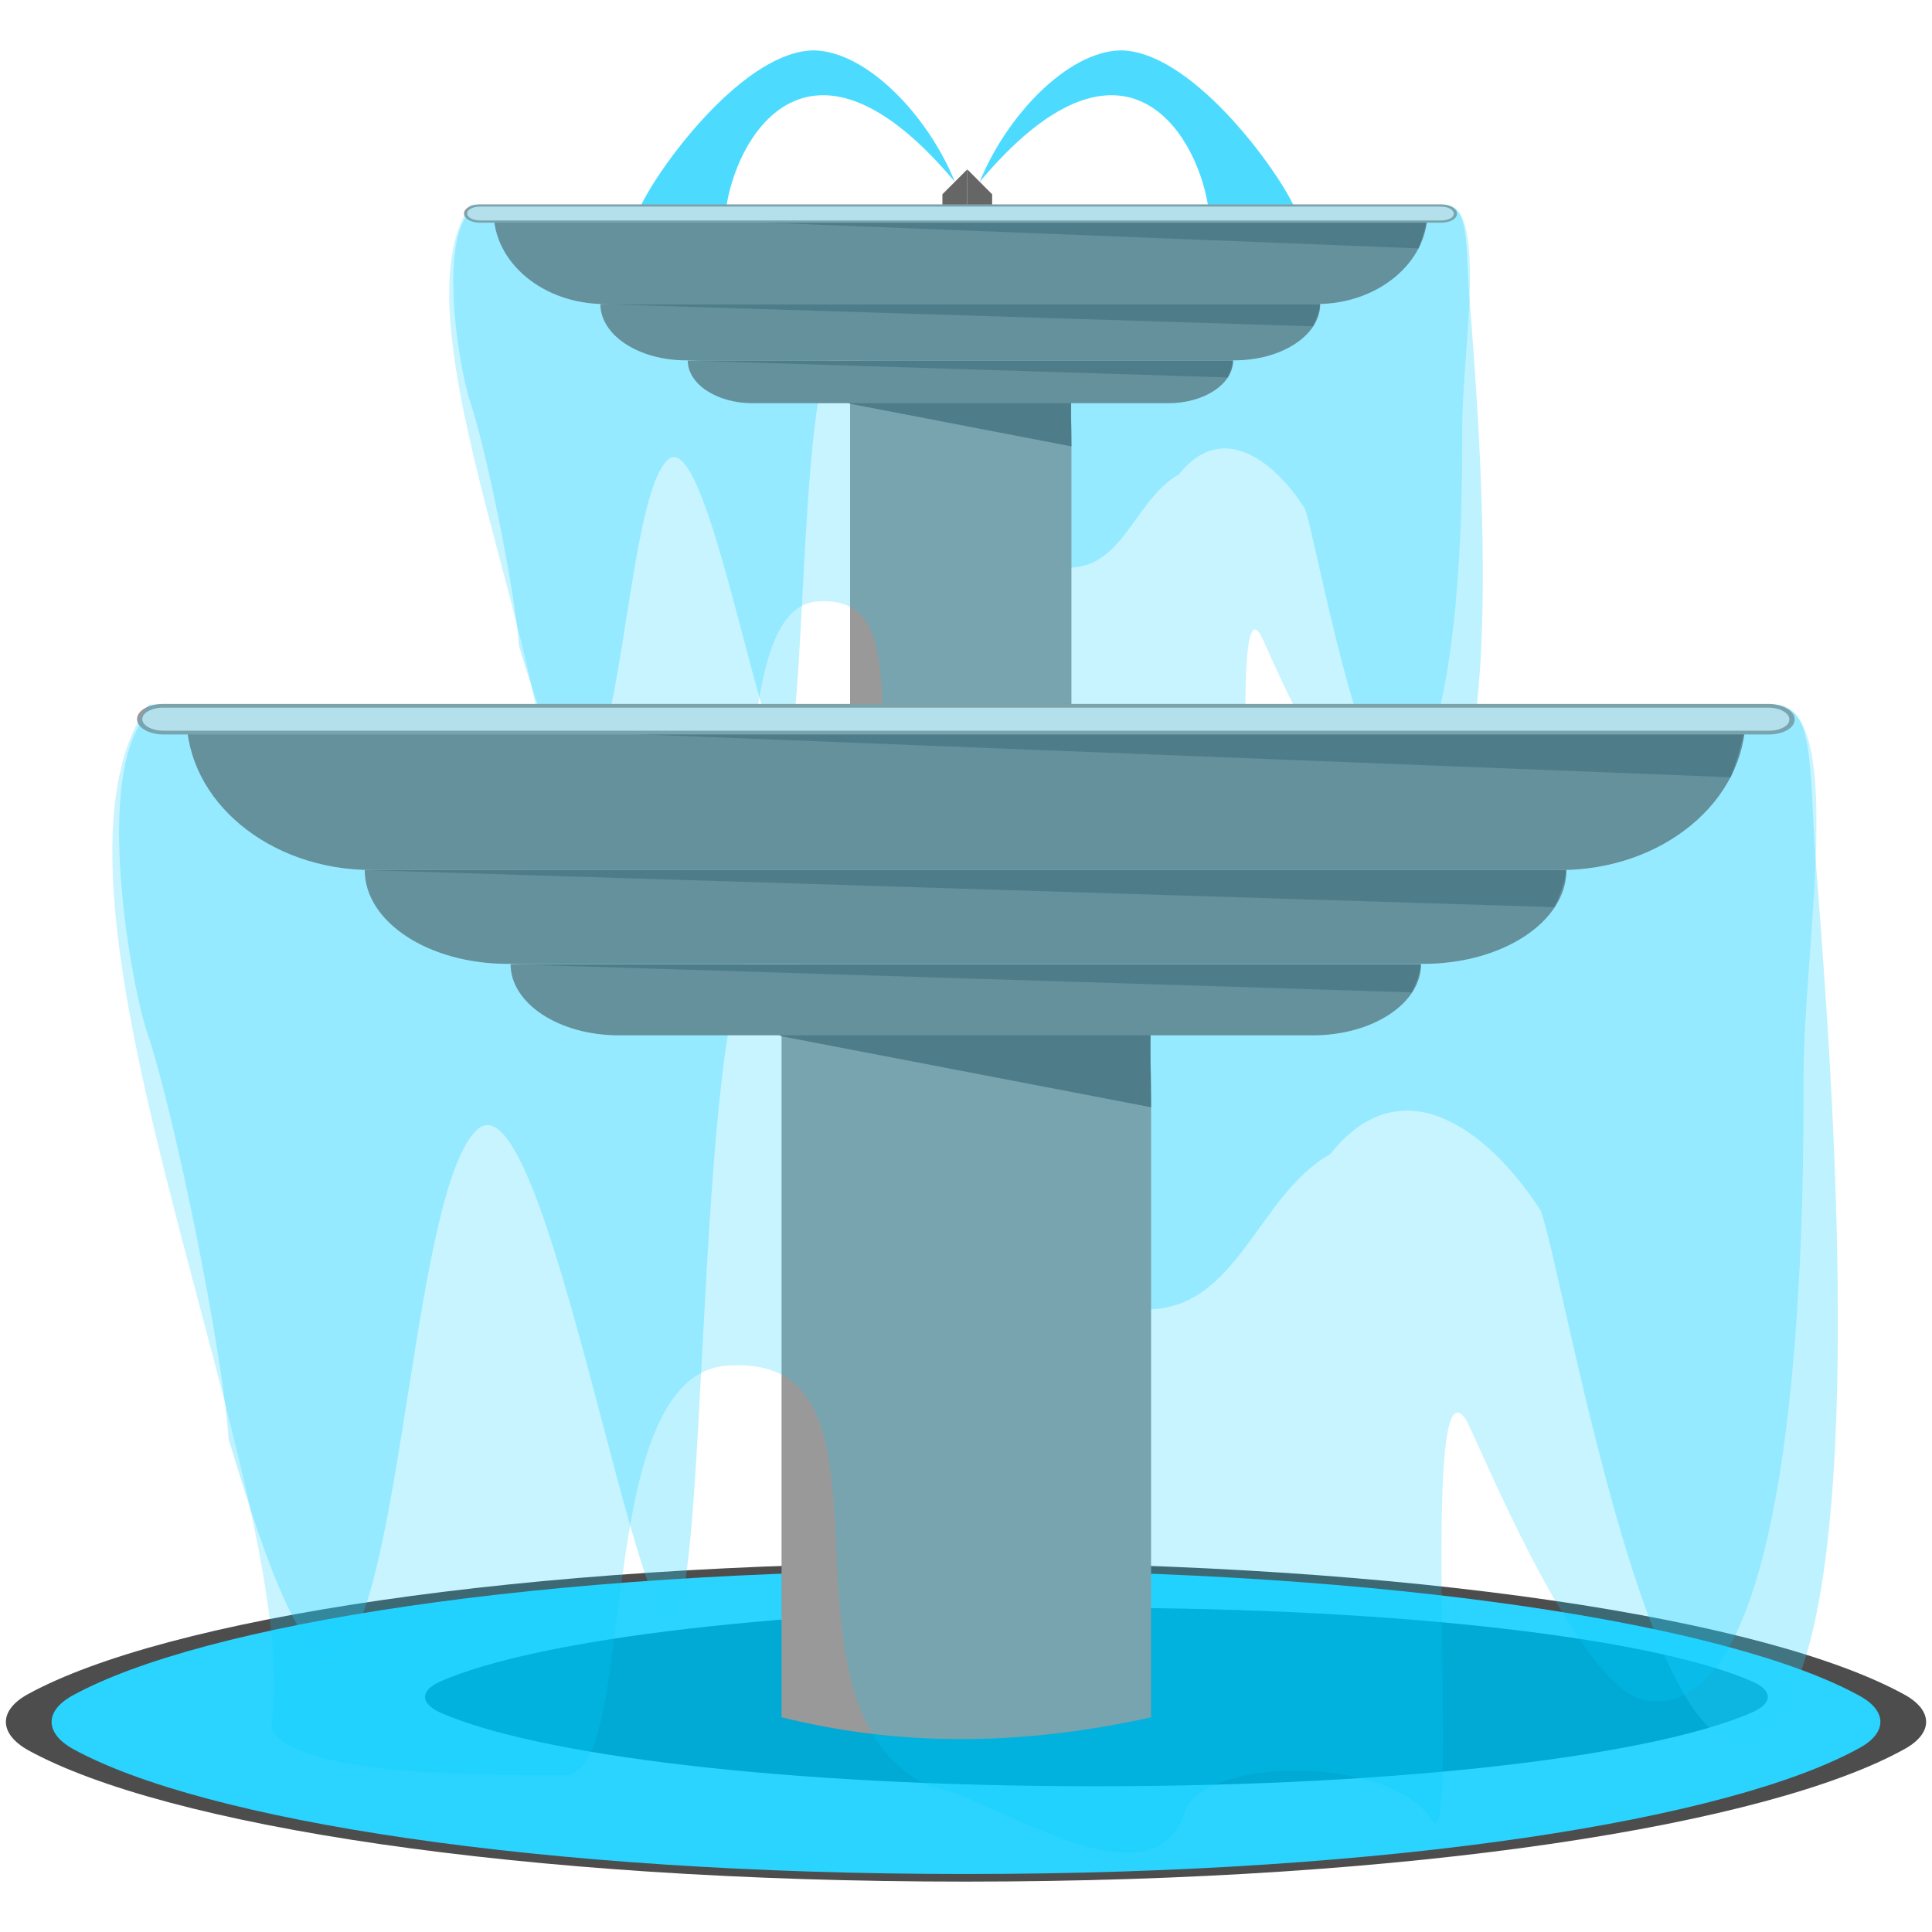 <?xml version="1.0" encoding="UTF-8" standalone="no"?>
<!-- Generator: Adobe Illustrator 22.0.0, SVG Export Plug-In . SVG Version: 6.00 Build 0)  -->

<svg
   xmlns:dc="http://purl.org/dc/elements/1.1/"
   xmlns:cc="http://creativecommons.org/ns#"
   xmlns:rdf="http://www.w3.org/1999/02/22-rdf-syntax-ns#"
   xmlns:svg="http://www.w3.org/2000/svg"
   xmlns="http://www.w3.org/2000/svg"
   xmlns:xlink="http://www.w3.org/1999/xlink"
   xmlns:sodipodi="http://sodipodi.sourceforge.net/DTD/sodipodi-0.dtd"
   xmlns:inkscape="http://www.inkscape.org/namespaces/inkscape"
   version="1.1"
   x="0px"
   y="0px"
   width="400"
   height="400"
   viewBox="0 0 400 400"
   enable-background="new 0 0 1400 980"
   xml:space="preserve"
   id="svg3279"
   sodipodi:docname="fons.svg"
   inkscape:version="0.92.4 5da689c313, 2019-01-14"><defs
   id="defs3283" /><sodipodi:namedview
   pagecolor="#ffffff"
   bordercolor="#666666"
   borderopacity="1"
   objecttolerance="10"
   gridtolerance="10"
   guidetolerance="10"
   inkscape:pageopacity="0"
   inkscape:pageshadow="2"
   inkscape:window-width="1920"
   inkscape:window-height="1173"
   id="namedview3281"
   showgrid="false"
   inkscape:zoom="1.4142136"
   inkscape:cx="135.35409"
   inkscape:cy="191.78233"
   inkscape:window-x="0"
   inkscape:window-y="27"
   inkscape:window-maximized="1"
   inkscape:current-layer="g3270"
   inkscape:snap-intersection-paths="true"
   inkscape:object-paths="true"
   inkscape:snap-smooth-nodes="true"
   inkscape:snap-midpoints="true"
   inkscape:snap-object-midpoints="true"
   inkscape:snap-bbox="true"
   inkscape:bbox-paths="true"
   inkscape:bbox-nodes="true"
   fit-margin-top="0"
   fit-margin-left="0"
   fit-margin-right="0"
   fit-margin-bottom="0" />

<g
   id="OBJECTS"
   style="display:inline"
   transform="translate(-501.207,-450.473)">
	<g
   id="g3276">
		<defs
   id="defs11"><rect
     id="SVGID_2_"
     width="1400"
     height="980"
     x="0"
     y="0" /></defs>
		<clipPath
   id="SVGID_3_">
			<use
   xlink:href="#SVGID_2_"
   overflow="visible"
   id="use13"
   style="overflow:visible"
   x="0"
   y="0"
   width="100%"
   height="100%" />
		</clipPath>
		
		
		
		
		
		
		
		
		
		<g
   clip-path="url(#SVGID_3_)"
   id="g3274">
			<g
   id="g3270">
				
				
				
				
				
				
				
				
				
				
				
				
				
				
				
				
				
				
				
				
				
				
				
			<g
   id="g11947"
   transform="translate(1.219,-49.082)"><g
     id="g12004"
     transform="translate(3.699)"><path
       style="fill:#666666;stroke:none;stroke-width:1px;stroke-linecap:butt;stroke-linejoin:miter;stroke-opacity:1"
       d="m 696.553,534.62 v 21.541 h 5.15 v -16.383 z"
       id="path4092"
       inkscape:connector-curvature="0" /><use
       x="0"
       y="0"
       xlink:href="#path4092"
       id="use4097"
       width="100%"
       height="100%"
       transform="matrix(-1,0,0,1,1393.106,0)"
       style="stroke-width:1.291" /><path
       sodipodi:nodetypes="ccccc"
       style="opacity:0.7;fill:#00ccff;stroke:none;stroke-width:1px;stroke-linecap:butt;stroke-linejoin:miter;stroke-opacity:1"
       d="m 699.128,537.199 c 29.071,-34.646 44.559,-11.215 47.265,4.84 h 17.697 c -4.192,-8.668 -21.59,-32.088 -35.906,-32.053 -11.031,0.318 -23.586,13.673 -29.056,27.213 z"
       id="path4118"
       inkscape:connector-curvature="0" /><path
       inkscape:connector-curvature="0"
       id="path12014"
       d="m 693.978,537.199 c -29.071,-34.646 -44.559,-11.215 -47.265,4.84 h -17.697 c 4.192,-8.668 21.59,-32.088 35.906,-32.053 11.031,0.318 23.586,13.673 29.056,27.213 z"
       style="opacity:0.7;fill:#00ccff;stroke:none;stroke-width:1px;stroke-linecap:butt;stroke-linejoin:miter;stroke-opacity:1"
       sodipodi:nodetypes="ccccc" /></g><use
     inkscape:export-ydpi="445.01099"
     inkscape:export-xdpi="445.01099"
     inkscape:export-filename="/home/ykw/use11877.png"
     style="stroke-width:1.668"
     transform="matrix(0.599,0,0,0.6,278.839,184.141)"
     height="100%"
     width="100%"
     id="use11879"
     xlink:href="#use11877"
     y="0"
     x="0" /></g><path
   inkscape:export-ydpi="445.01099"
   inkscape:export-xdpi="445.01099"
   inkscape:export-filename="/home/ykw/use11877.png"
   style="fill:#4d4d4d;stroke-width:1"
   inkscape:connector-curvature="0"
   id="path12096"
   d="m 701.096,773.996 c -92.232,0 -165.564,11.655 -194.04,27.195 -6.174,3.36 -6.174,8.19 0,11.655 28.476,15.645 101.808,27.195 194.04,27.195 92.736,0 166.32,-11.76 194.544,-27.51 5.796,-3.255 5.796,-7.875 0,-11.13 -28.224,-15.645 -101.808,-27.405 -194.544,-27.405 z" /><path
   d="m 701.102,775.568 c -87.84,0 -157.68,11.1 -184.8,25.9 -5.88,3.2 -5.88,7.8 0,11.1 27.12,14.9 96.96,25.9 184.8,25.9 88.32,0 158.4,-11.2 185.28,-26.2 5.52,-3.1 5.52,-7.5 0,-10.6 -26.88,-14.9 -96.96,-26.1 -185.28,-26.1 z"
   id="path3108"
   inkscape:connector-curvature="0"
   style="fill:#2ad4ff;stroke-width:1"
   inkscape:export-filename="/home/ykw/use11877.png"
   inkscape:export-xdpi="445.01099"
   inkscape:export-ydpi="445.01099" /><path
   style="fill:#00aad4;stroke-width:1"
   inkscape:connector-curvature="0"
   id="path11816"
   d="m 728.134,783.354 c -64.495,0 -115.774,6.52 -135.686,15.213 -4.317,1.88 -4.317,4.582 0,6.52 19.912,8.752 71.191,15.213 135.686,15.213 64.847,0 116.303,-6.579 136.039,-15.39 4.053,-1.821 4.053,-4.405 0,-6.226 -19.736,-8.752 -71.191,-15.331 -136.039,-15.331 z"
   inkscape:export-filename="/home/ykw/use11877.png"
   inkscape:export-xdpi="445.01099"
   inkscape:export-ydpi="445.01099" /><g
   inkscape:export-ydpi="445.01099"
   inkscape:export-xdpi="445.01099"
   inkscape:export-filename="/home/ykw/use11877.png"
   id="use11877"
   style="stroke-width:1.085"
   transform="matrix(1,0,0,0.85,1.219,112.948)"><path
     style="opacity:0.3;fill:#2ad4ff;stroke:none;stroke-width:1px;stroke-linecap:butt;stroke-linejoin:miter;stroke-opacity:1"
     d="m 532.402,569.322 c -13.898,10.391 -5.627,66.474 -1.889,79.465 5.426,18.856 15.462,76.246 16.84,99.006 5.606,21.516 15.443,60.207 23.446,51.365 12.521,-13.835 14.843,-112.762 27.99,-126.921 14.345,-15.45 34.254,136.507 41.334,117.998 7.181,-16.383 3.627,-180.652 21.282,-163.348 14.299,15.258 21.924,35.359 33.697,52.168 8.346,17.937 27.184,26.642 42.551,36.969 18.66,-0.251 22.915,-28.134 37.711,-37.775 15.788,-23.395 34.353,-3.337 43.578,13.662 4.657,13.707 24.256,155.536 47.865,125.305 23.609,-30.231 9.735,-195.83 8.798,-215.77 -0.937,-19.94 -0.548,-33.422 -8.509,-32.123 -110.297,0.956 -222.961,0 -334.695,0 z"
     id="path11881"
     inkscape:connector-curvature="0"
     sodipodi:nodetypes="cscsccccccczzcc" /><path
     style="fill:#999999"
     d="M 661.801,644.6 V 815.375 c 0.023,0.005 0.045,0.009 0.068,0.014 23.239,6.794 48.31,7.343 76.436,0 6.4e-4,-1.3e-4 0.001,1.3e-4 0.002,0 V 665.176 c -0.065,-6.675 -0.107,-13.484 -0.107,-20.576 z"
     id="path11883"
     inkscape:connector-curvature="0"
     sodipodi:nodetypes="cccccccc" /><path
     d="m 738.2,645.3 c 0,-1.7 -1.1,-3.1 -2.4,-3.1 H 700 664.2 c -1.3,0 -4.066,6.917 -2.41,7.3 l 76.516,17.288 -0.066,-7.925 C 738.04,654.363 738.2,650 738.2,645.3 Z"
     id="path11885"
     inkscape:connector-curvature="0"
     style="fill:#646568"
     sodipodi:nodetypes="sscssccs" /><g
     id="g11909"
     transform="matrix(1,0,0,0.837,0,105.635)"
     style="stroke-width:1.093">
					<g
   id="g11891"
   style="stroke-width:1.093">
						<path
   d="m 575.5,601.4 c 0,15.1 13.2,27.3 29.6,27.3 h 189.6 c 16.3,0 29.6,-12.2 29.6,-27.3 z"
   id="path11887"
   inkscape:connector-curvature="0"
   style="fill:#808080;stroke-width:1.093" />
						<path
   d="m 821.8,612.2 c 0,0 2.4,-7 2.4,-10.8 H 575.5 Z"
   id="path11889"
   inkscape:connector-curvature="0"
   style="fill:#646568;stroke-width:1.093"
   sodipodi:nodetypes="cccc" />
					</g>
					<g
   id="g11897"
   style="stroke-width:1.093">
						<path
   d="m 538.6,556.7 c 0,24.7 17.2,44.7 38.4,44.7 h 246 c 21.2,0 38.4,-20 38.4,-44.7 z"
   id="path11893"
   inkscape:connector-curvature="0"
   style="fill:#808080;stroke-width:1.093" />
						<path
   d="m 858.3,574.4 c 0,0 3.1,-11.4 3.1,-17.7 H 538.6 Z"
   id="path11895"
   inkscape:connector-curvature="0"
   style="fill:#646568;stroke-width:1.093"
   sodipodi:nodetypes="cccc" />
					</g>
					<g
   id="g11903"
   style="stroke-width:1.093">
						<path
   d="m 605.7,628.8 c 0,11.4 10,20.7 22.4,20.7 h 143.7 c 12.4,0 22.4,-9.3 22.4,-20.7 z"
   id="path11899"
   inkscape:connector-curvature="0"
   style="fill:#808080;stroke-width:1.093" />
						<path
   d="m 792.3,637 c 0,0 1.8,-5.3 1.8,-8.2 H 605.7 Z"
   id="path11901"
   inkscape:connector-curvature="0"
   style="fill:#646568;stroke-width:1.093"
   sodipodi:nodetypes="cccc" />
					</g>
					<g
   id="g11907"
   style="fill:#e6e6e6;stroke:#999999;stroke-width:1.093">
						<path
   d="M 866.2,561.4 H 533.8 c -2.7,0 -4.9,-1.8 -4.9,-3.9 0,-2.2 2.2,-3.9 4.9,-3.9 h 332.3 c 2.7,0 4.9,1.8 4.9,3.9 0.1,2.2 -2.1,3.9 -4.8,3.9 z"
   id="path11905"
   inkscape:connector-curvature="0"
   style="fill:#e6e6e6;stroke:#999999;stroke-width:1.093" />
					</g>
				</g><path
     sodipodi:nodetypes="ccssssccsccc"
     inkscape:connector-curvature="0"
     id="path11911"
     d="m 867.081,568.683 c 15.425,-0.623 6.312,58.868 6.313,90.518 -0.059,20.775 1.204,158.442 -32.579,152.132 -14.4,-2.69 -35.304,-64.934 -37.384,-68.557 -9.871,-17.189 -1.016,108.108 -6.872,97.76 -9.272,-16.384 -47.532,-15.373 -51.265,-2.042 -7.02,25.069 -41.777,-5.185 -52.441,-6.041 -36.384,-19.648 -2.479,-105.345 -41.674,-102.766 -29.402,0.915 -18.434,100.15 -34.308,99.84 -12.238,-0.239 -54.945,1.057 -60.771,-11.321 7.534,-55.884 -53.666,-203.584 -25.302,-249.523 z"
     style="opacity:0.3;fill:#00ccff;fill-opacity:0.739;stroke:none;stroke-width:1px;stroke-linecap:butt;stroke-linejoin:miter;stroke-opacity:1" /></g></g>
			
		</g>
	</g>
</g>
</svg>